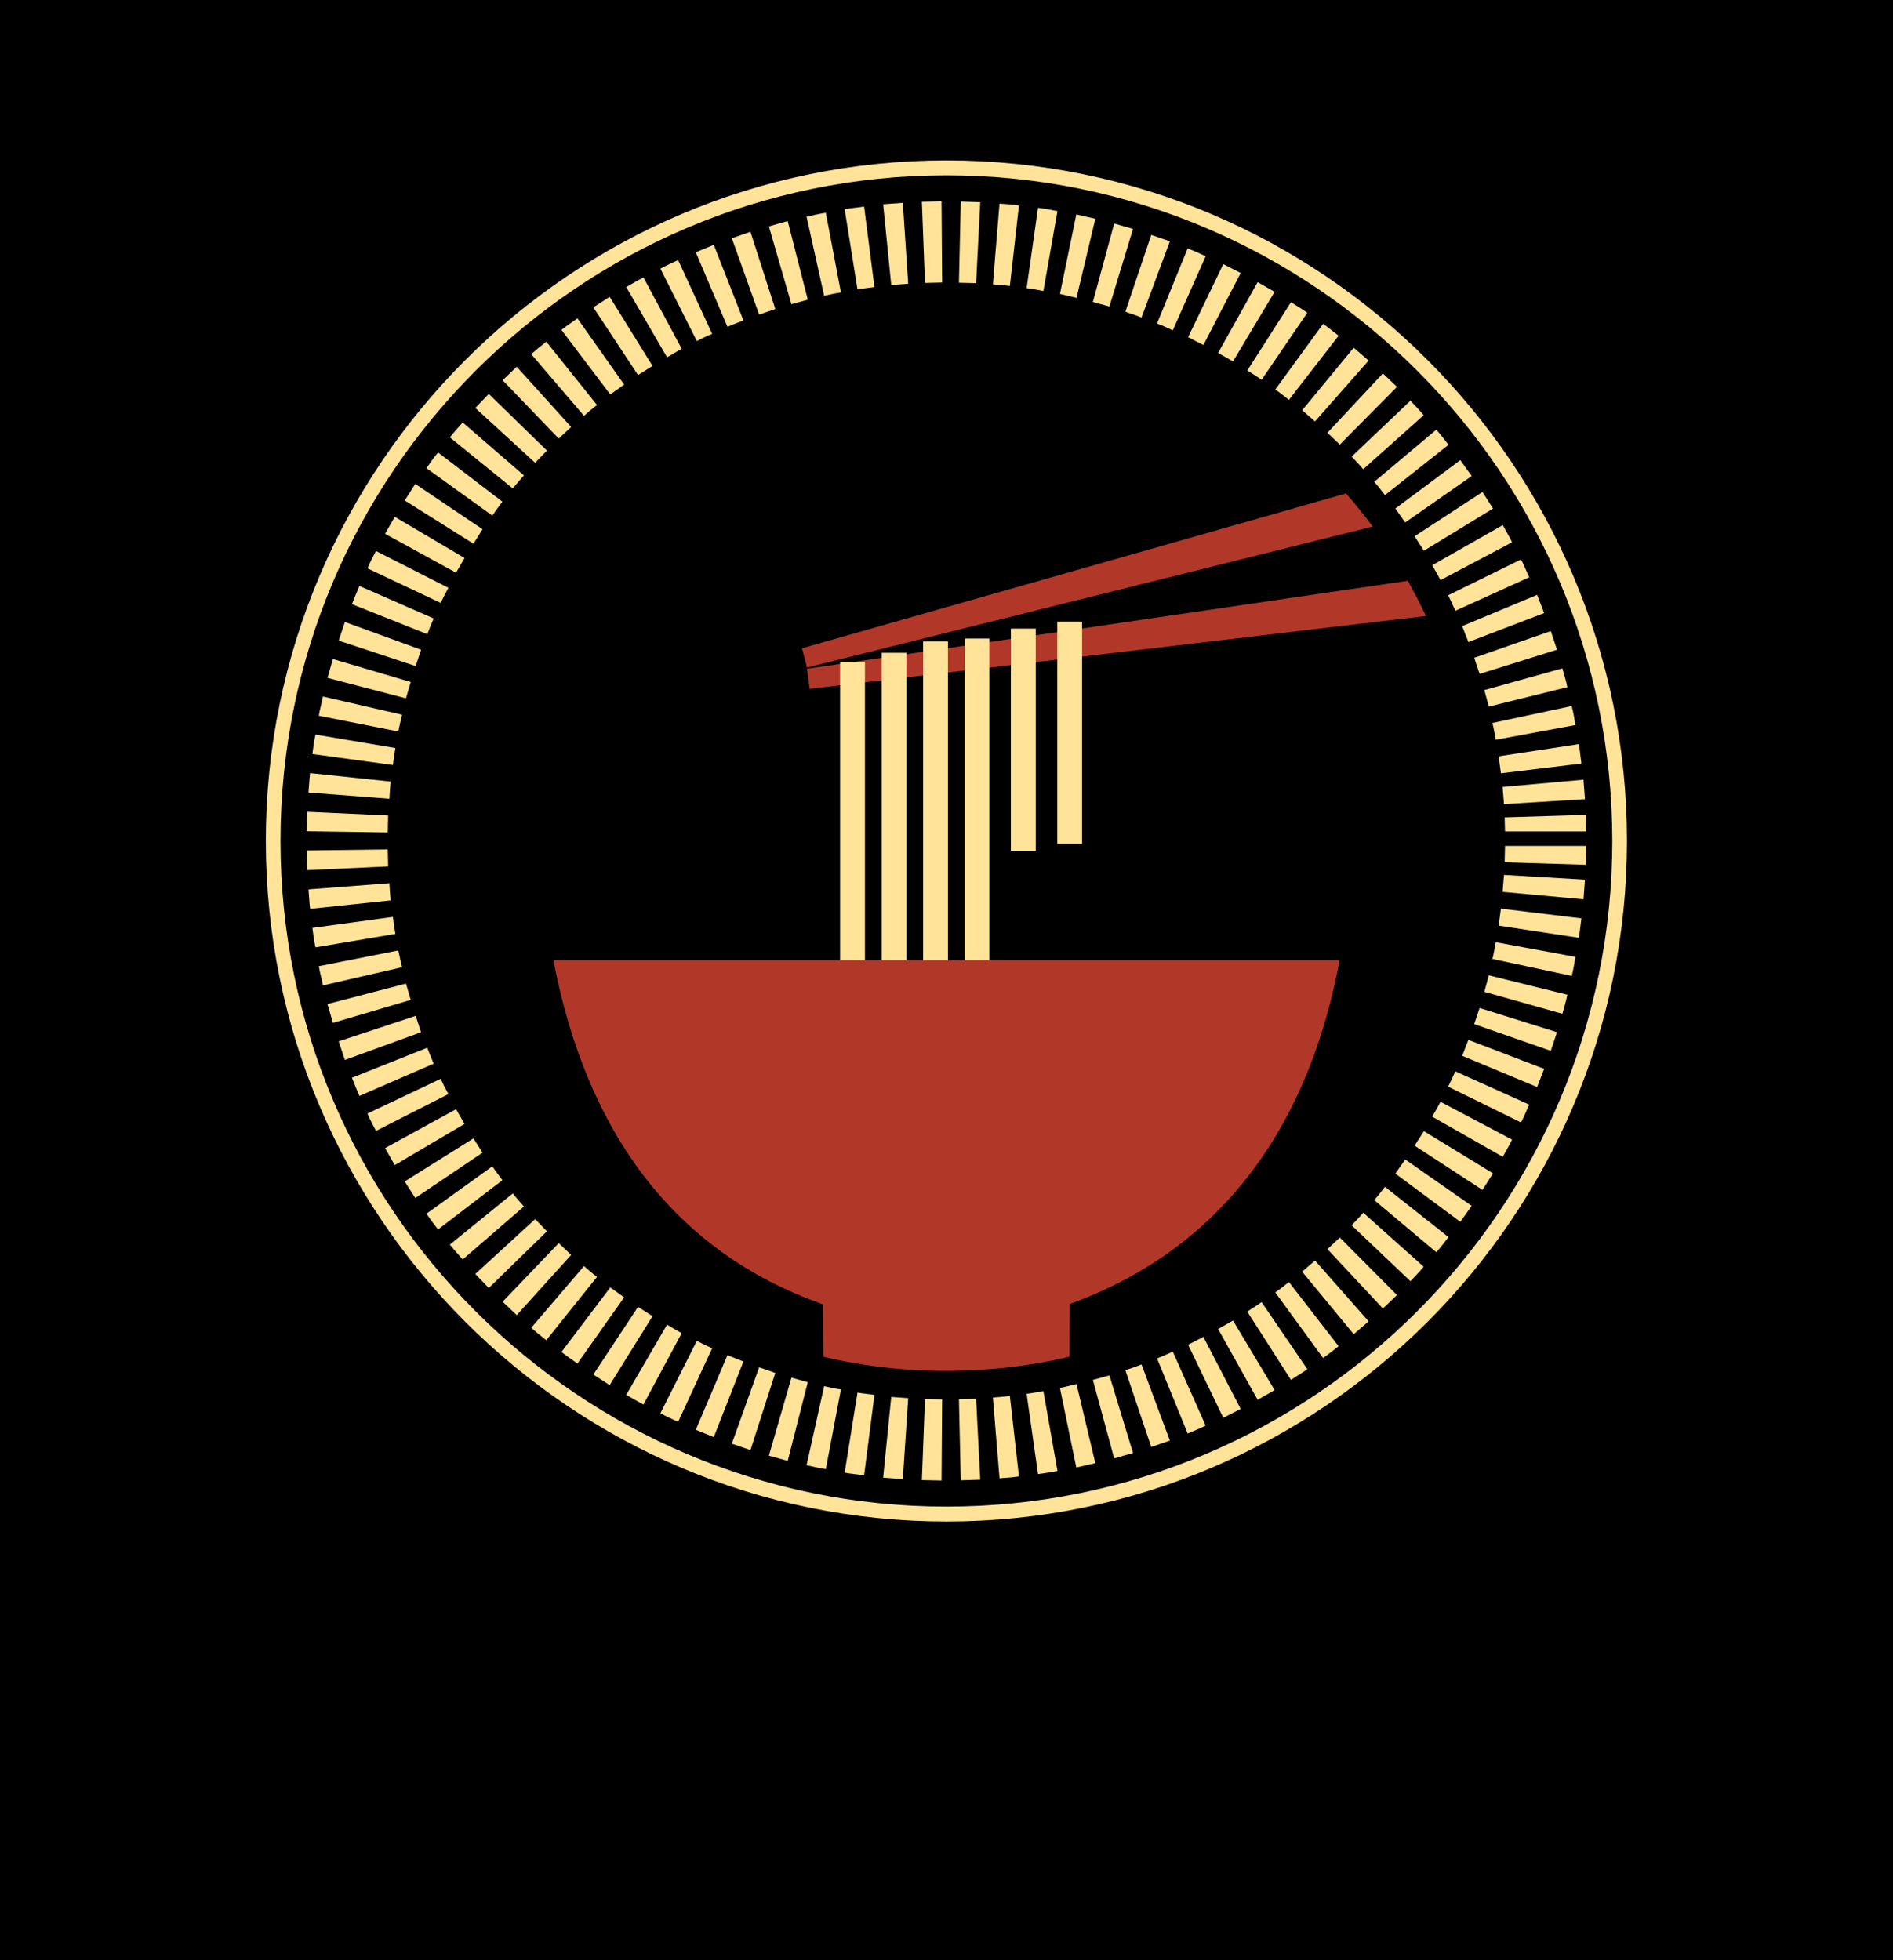 <svg xmlns="http://www.w3.org/2000/svg" version="1.1" xmlns:xlink="http://www.w3.org/1999/xlink" xmlns:svgjs="http://svgjs.dev/svgjs" viewBox="0 0 9.144 9.47"><g transform="matrix(1,0,0,1,0.775,7.601)"><rect width="9.47" height="9.47" x="-0.939" y="-7.601" fill="#000000"></rect><g><path d=" M 0.221 1.079 Q 0.178 1.079 0.145 1.052 Q 0.113 1.026 0.113 0.987 L 0.113 0.12 Q 0.113 0.081 0.139 0.055 Q 0.165 0.028 0.204 0.028 L 0.636 0.028 Q 0.714 0.028 0.782 0.07 Q 0.851 0.111 0.893 0.184 Q 0.934 0.256 0.934 0.351 Q 0.934 0.408 0.911 0.462 Q 0.888 0.516 0.848 0.559 Q 0.808 0.603 0.759 0.627 L 0.761 0.593 Q 0.802 0.615 0.83 0.646 Q 0.858 0.676 0.874 0.712 Q 0.89 0.747 0.893 0.788 Q 0.898 0.825 0.901 0.854 Q 0.903 0.882 0.91 0.901 Q 0.916 0.921 0.936 0.931 Q 0.969 0.951 0.977 0.988 Q 0.986 1.024 0.96 1.053 Q 0.944 1.073 0.918 1.078 Q 0.893 1.083 0.867 1.078 Q 0.842 1.073 0.825 1.064 Q 0.799 1.048 0.774 1.019 Q 0.749 0.99 0.733 0.941 Q 0.717 0.891 0.717 0.813 Q 0.717 0.788 0.708 0.766 Q 0.699 0.744 0.682 0.728 Q 0.666 0.713 0.64 0.704 Q 0.615 0.696 0.581 0.696 L 0.278 0.696 L 0.3 0.661 L 0.3 0.987 Q 0.3 1.026 0.279 1.052 Q 0.258 1.079 0.221 1.079 M 0.279 0.541 L 0.629 0.541 Q 0.655 0.541 0.681 0.517 Q 0.707 0.492 0.723 0.449 Q 0.74 0.406 0.74 0.356 Q 0.74 0.289 0.704 0.245 Q 0.669 0.201 0.629 0.201 L 0.282 0.201 L 0.3 0.153 L 0.3 0.578 L 0.279 0.541 M 1.784 0.261 Q 1.823 0.261 1.848 0.286 Q 1.874 0.312 1.874 0.353 L 1.874 0.987 Q 1.874 1.026 1.848 1.052 Q 1.823 1.079 1.784 1.079 Q 1.745 1.079 1.719 1.052 Q 1.694 1.026 1.694 0.987 L 1.694 0.913 L 1.727 0.927 Q 1.727 0.947 1.706 0.974 Q 1.685 1.002 1.649 1.029 Q 1.613 1.056 1.564 1.075 Q 1.515 1.093 1.458 1.093 Q 1.355 1.093 1.271 1.04 Q 1.187 0.987 1.138 0.893 Q 1.089 0.799 1.089 0.678 Q 1.089 0.555 1.138 0.461 Q 1.187 0.368 1.269 0.314 Q 1.352 0.261 1.452 0.261 Q 1.517 0.261 1.571 0.28 Q 1.625 0.3 1.664 0.33 Q 1.704 0.36 1.726 0.391 Q 1.748 0.421 1.748 0.443 L 1.694 0.462 L 1.694 0.353 Q 1.694 0.314 1.719 0.287 Q 1.745 0.261 1.784 0.261 M 1.481 0.928 Q 1.547 0.928 1.596 0.895 Q 1.646 0.863 1.673 0.805 Q 1.701 0.748 1.701 0.678 Q 1.701 0.606 1.673 0.549 Q 1.646 0.492 1.596 0.459 Q 1.547 0.426 1.481 0.426 Q 1.416 0.426 1.367 0.459 Q 1.317 0.492 1.289 0.549 Q 1.262 0.606 1.262 0.678 Q 1.262 0.748 1.289 0.805 Q 1.317 0.863 1.367 0.895 Q 1.416 0.928 1.481 0.928 M 2.49 0.261 Q 2.61 0.261 2.667 0.319 Q 2.724 0.376 2.742 0.468 L 2.717 0.455 L 2.729 0.43 Q 2.747 0.396 2.784 0.356 Q 2.822 0.317 2.875 0.289 Q 2.928 0.261 2.994 0.261 Q 3.102 0.261 3.158 0.307 Q 3.215 0.354 3.236 0.431 Q 3.257 0.508 3.257 0.603 L 3.257 0.987 Q 3.257 1.026 3.231 1.052 Q 3.206 1.079 3.167 1.079 Q 3.128 1.079 3.102 1.052 Q 3.077 1.026 3.077 0.987 L 3.077 0.603 Q 3.077 0.553 3.065 0.514 Q 3.053 0.474 3.021 0.45 Q 2.99 0.426 2.931 0.426 Q 2.874 0.426 2.834 0.45 Q 2.793 0.474 2.773 0.514 Q 2.753 0.553 2.753 0.603 L 2.753 0.987 Q 2.753 1.026 2.727 1.052 Q 2.702 1.079 2.663 1.079 Q 2.624 1.079 2.598 1.052 Q 2.573 1.026 2.573 0.987 L 2.573 0.603 Q 2.573 0.553 2.561 0.514 Q 2.549 0.474 2.517 0.45 Q 2.486 0.426 2.427 0.426 Q 2.37 0.426 2.33 0.45 Q 2.289 0.474 2.269 0.514 Q 2.249 0.553 2.249 0.603 L 2.249 0.987 Q 2.249 1.026 2.223 1.052 Q 2.198 1.079 2.159 1.079 Q 2.12 1.079 2.094 1.052 Q 2.069 1.026 2.069 0.987 L 2.069 0.368 Q 2.069 0.329 2.094 0.302 Q 2.12 0.276 2.159 0.276 Q 2.198 0.276 2.223 0.302 Q 2.249 0.329 2.249 0.368 L 2.249 0.432 L 2.226 0.427 Q 2.24 0.402 2.264 0.373 Q 2.288 0.344 2.322 0.318 Q 2.357 0.292 2.399 0.277 Q 2.441 0.261 2.49 0.261 M 3.822 1.093 Q 3.695 1.093 3.601 1.04 Q 3.507 0.987 3.457 0.895 Q 3.407 0.804 3.407 0.689 Q 3.407 0.553 3.461 0.458 Q 3.516 0.363 3.605 0.312 Q 3.693 0.261 3.792 0.261 Q 3.869 0.261 3.937 0.292 Q 4.005 0.324 4.058 0.379 Q 4.11 0.433 4.141 0.505 Q 4.172 0.578 4.172 0.659 Q 4.17 0.695 4.143 0.717 Q 4.116 0.74 4.08 0.74 L 3.507 0.74 L 3.462 0.59 L 4.013 0.59 L 3.98 0.619 L 3.98 0.579 Q 3.977 0.535 3.949 0.501 Q 3.921 0.467 3.88 0.446 Q 3.839 0.426 3.792 0.426 Q 3.747 0.426 3.708 0.438 Q 3.669 0.45 3.641 0.479 Q 3.612 0.507 3.596 0.555 Q 3.579 0.603 3.579 0.676 Q 3.579 0.758 3.613 0.814 Q 3.647 0.87 3.7 0.899 Q 3.753 0.928 3.813 0.928 Q 3.869 0.928 3.902 0.919 Q 3.935 0.91 3.955 0.898 Q 3.975 0.885 3.992 0.876 Q 4.019 0.863 4.043 0.863 Q 4.076 0.863 4.097 0.885 Q 4.119 0.907 4.119 0.938 Q 4.119 0.978 4.077 1.011 Q 4.038 1.044 3.968 1.069 Q 3.897 1.093 3.822 1.093 M 4.751 0.261 Q 4.862 0.261 4.919 0.307 Q 4.977 0.354 4.999 0.431 Q 5.021 0.508 5.021 0.603 L 5.021 0.987 Q 5.021 1.026 4.995 1.052 Q 4.97 1.079 4.931 1.079 Q 4.892 1.079 4.866 1.052 Q 4.841 1.026 4.841 0.987 L 4.841 0.603 Q 4.841 0.553 4.828 0.514 Q 4.815 0.474 4.782 0.45 Q 4.749 0.426 4.688 0.426 Q 4.628 0.426 4.586 0.45 Q 4.545 0.474 4.523 0.514 Q 4.502 0.553 4.502 0.603 L 4.502 0.987 Q 4.502 1.026 4.476 1.052 Q 4.451 1.079 4.412 1.079 Q 4.373 1.079 4.347 1.052 Q 4.322 1.026 4.322 0.987 L 4.322 0.368 Q 4.322 0.329 4.347 0.302 Q 4.373 0.276 4.412 0.276 Q 4.451 0.276 4.476 0.302 Q 4.502 0.329 4.502 0.368 L 4.502 0.432 L 4.479 0.427 Q 4.493 0.402 4.518 0.373 Q 4.544 0.344 4.578 0.318 Q 4.613 0.292 4.656 0.277 Q 4.7 0.261 4.751 0.261 M 5.285 0.708 Q 5.246 0.708 5.219 0.682 Q 5.193 0.657 5.193 0.618 Q 5.193 0.579 5.219 0.554 Q 5.246 0.529 5.285 0.529 L 5.546 0.529 Q 5.585 0.529 5.611 0.556 Q 5.637 0.582 5.637 0.621 Q 5.637 0.659 5.611 0.683 Q 5.585 0.708 5.546 0.708 L 5.285 0.708 M 5.819 0.291 L 6.174 0.291 Q 6.21 0.291 6.234 0.315 Q 6.258 0.339 6.258 0.375 Q 6.258 0.409 6.234 0.433 Q 6.21 0.456 6.174 0.456 L 5.819 0.456 Q 5.783 0.456 5.759 0.432 Q 5.735 0.408 5.735 0.372 Q 5.735 0.338 5.759 0.314 Q 5.783 0.291 5.819 0.291 M 5.979 0.104 Q 6.018 0.104 6.043 0.13 Q 6.068 0.156 6.068 0.195 L 6.068 0.863 Q 6.068 0.883 6.076 0.897 Q 6.084 0.91 6.098 0.916 Q 6.113 0.922 6.129 0.922 Q 6.147 0.922 6.162 0.916 Q 6.177 0.909 6.197 0.909 Q 6.218 0.909 6.235 0.928 Q 6.252 0.948 6.252 0.983 Q 6.252 1.024 6.206 1.052 Q 6.161 1.079 6.108 1.079 Q 6.077 1.079 6.038 1.073 Q 6 1.068 5.966 1.048 Q 5.933 1.028 5.91 0.986 Q 5.888 0.944 5.888 0.87 L 5.888 0.195 Q 5.888 0.156 5.914 0.13 Q 5.94 0.104 5.979 0.104 M 7.187 0.678 Q 7.187 0.801 7.132 0.895 Q 7.077 0.989 6.985 1.041 Q 6.893 1.093 6.779 1.093 Q 6.665 1.093 6.572 1.041 Q 6.48 0.989 6.425 0.895 Q 6.371 0.801 6.371 0.678 Q 6.371 0.555 6.425 0.461 Q 6.48 0.368 6.572 0.314 Q 6.665 0.261 6.779 0.261 Q 6.893 0.261 6.985 0.314 Q 7.077 0.368 7.132 0.461 Q 7.187 0.555 7.187 0.678 M 7.007 0.678 Q 7.007 0.601 6.976 0.545 Q 6.945 0.489 6.893 0.458 Q 6.842 0.426 6.779 0.426 Q 6.716 0.426 6.664 0.458 Q 6.612 0.489 6.581 0.545 Q 6.551 0.601 6.551 0.678 Q 6.551 0.753 6.581 0.809 Q 6.612 0.866 6.664 0.897 Q 6.716 0.928 6.779 0.928 Q 6.842 0.928 6.893 0.897 Q 6.945 0.866 6.976 0.809 Q 7.007 0.753 7.007 0.678 M 7.506 0.987 Q 7.506 1.026 7.481 1.052 Q 7.455 1.079 7.416 1.079 Q 7.377 1.079 7.352 1.052 Q 7.326 1.026 7.326 0.987 L 7.326 0.368 Q 7.326 0.329 7.352 0.302 Q 7.377 0.276 7.416 0.276 Q 7.455 0.276 7.481 0.302 Q 7.506 0.329 7.506 0.368 L 7.506 0.987 M 7.415 0.178 Q 7.364 0.178 7.343 0.162 Q 7.322 0.145 7.322 0.104 L 7.322 0.075 Q 7.322 0.032 7.345 0.016 Q 7.368 0 7.416 0 Q 7.469 0 7.49 0.016 Q 7.511 0.033 7.511 0.075 L 7.511 0.104 Q 7.511 0.147 7.488 0.163 Q 7.466 0.178 7.415 0.178" fill="#000000" fill-rule="nonzero"></path></g><g></g><g clip-path="url(#SvgjsClipPath1020)"><g clip-path="url(#af970f678-15bf-46e7-bc8d-109aafede36734eae785-1d9b-4adf-8f39-3b942af15d75)"><path d=" M 6.356 -3.538 C 6.356 -2.125 5.21 -0.979 3.797 -0.979 C 2.383 -0.979 1.238 -2.125 1.238 -3.538 C 1.238 -4.951 2.383 -6.097 3.797 -6.097 C 5.21 -6.097 6.356 -4.951 6.356 -3.538" fill="#000000" transform="matrix(1,0,0,1,0,0)" fill-rule="nonzero"></path></g><g clip-path="url(#af970f678-15bf-46e7-bc8d-109aafede36734eae785-1d9b-4adf-8f39-3b942af15d75)"><path d=" M 3.123 -4.376 L 5.856 -5.057 C 5.815 -5.112 5.772 -5.165 5.727 -5.217 L 3.099 -4.469 Z" fill="#b13828" transform="matrix(1,0,0,1,0,0)" fill-rule="nonzero"></path></g><g clip-path="url(#af970f678-15bf-46e7-bc8d-109aafede36734eae785-1d9b-4adf-8f39-3b942af15d75)"><path d=" M 3.136 -4.273 L 6.113 -4.625 C 6.086 -4.683 6.057 -4.739 6.025 -4.795 L 3.123 -4.37 Z" fill="#b13828" transform="matrix(1,0,0,1,0,0)" fill-rule="nonzero"></path></g><g clip-path="url(#SvgjsClipPath101834eae785-1d9b-4adf-8f39-3b942af15d75)"><path d=" M 3.403 -2.448 L 3.283 -2.448 L 3.283 -4.404 L 3.403 -4.404 Z M 4.452 -3.524 L 4.332 -3.524 L 4.332 -4.598 L 4.452 -4.598 Z M 3.603 -2.491 L 3.484 -2.491 L 3.484 -4.447 L 3.603 -4.447 Z M 3.804 -2.546 L 3.684 -2.546 L 3.684 -4.502 L 3.804 -4.502 Z M 4.004 -2.56 L 3.885 -2.56 L 3.885 -4.516 L 4.004 -4.516 Z M 4.228 -3.49 L 4.108 -3.49 L 4.108 -4.564 L 4.228 -4.564 Z" fill="#ffe398" transform="matrix(1,0,0,1,0,0)" fill-rule="nonzero"></path></g><g clip-path="url(#bf970f678-15bf-46e7-bc8d-109aafede36734eae785-1d9b-4adf-8f39-3b942af15d75)"><path d=" M 4.392 -1.301 C 5.094 -1.554 5.539 -2.12 5.696 -2.962 L 1.898 -2.962 C 2.058 -2.128 2.484 -1.551 3.201 -1.299 L 3.202 -1.046 C 3.397 -1 3.596 -0.977 3.797 -0.978 C 4.002 -0.978 4.2 -1.001 4.391 -1.046 Z" fill="#b13828" transform="matrix(1,0,0,1,0,0)" fill-rule="nonzero"></path></g><g clip-path="url(#bf970f678-15bf-46e7-bc8d-109aafede36734eae785-1d9b-4adf-8f39-3b942af15d75)"><path d=" M 3.797 -0.25 C 1.984 -0.25 0.509 -1.725 0.509 -3.538 C 0.509 -5.351 1.984 -6.826 3.797 -6.826 C 5.61 -6.826 7.084 -5.351 7.084 -3.538 C 7.084 -1.725 5.61 -0.25 3.797 -0.25 M 3.797 -6.754 C 2.023 -6.754 0.58 -5.311 0.58 -3.538 C 0.58 -1.764 2.023 -0.322 3.797 -0.322 C 5.57 -0.322 7.013 -1.764 7.013 -3.538 C 7.013 -5.311 5.57 -6.754 3.797 -6.754" fill="#ffe398" transform="matrix(1,0,0,1,0,0)" fill-rule="nonzero"></path></g><g clip-path="url(#bf970f678-15bf-46e7-bc8d-109aafede36734eae785-1d9b-4adf-8f39-3b942af15d75)"><path d=" M 6.495 -3.584 L 6.887 -3.584 L 6.885 -3.664 L 6.493 -3.652 Z M 6.49 -3.716 L 6.881 -3.74 L 6.874 -3.834 L 6.483 -3.799 Z M 6.475 -3.865 L 6.864 -3.912 L 6.852 -4.006 L 6.464 -3.947 Z M 6.45 -4.027 L 6.835 -4.098 C 6.83 -4.129 6.825 -4.16 6.817 -4.19 L 6.434 -4.108 C 6.441 -4.081 6.445 -4.054 6.45 -4.027 M 6.416 -4.187 L 6.796 -4.281 C 6.79 -4.312 6.78 -4.342 6.772 -4.372 L 6.395 -4.267 C 6.402 -4.24 6.41 -4.214 6.416 -4.187 M 6.372 -4.345 L 6.746 -4.462 L 6.716 -4.552 L 6.346 -4.423 Z M 6.318 -4.499 L 6.684 -4.639 L 6.65 -4.727 L 6.288 -4.576 Z M 6.255 -4.65 L 6.612 -4.812 C 6.598 -4.841 6.587 -4.87 6.572 -4.898 L 6.22 -4.725 C 6.233 -4.701 6.243 -4.675 6.255 -4.65 M 6.183 -4.798 L 6.529 -4.981 C 6.516 -5.009 6.499 -5.036 6.484 -5.064 L 6.143 -4.87 C 6.157 -4.846 6.171 -4.822 6.183 -4.798 M 6.103 -4.94 L 6.437 -5.144 L 6.386 -5.224 L 6.058 -5.01 Z M 6.013 -5.077 L 6.334 -5.301 L 6.279 -5.378 L 5.965 -5.144 Z M 5.915 -5.209 L 6.222 -5.452 C 6.203 -5.476 6.184 -5.502 6.163 -5.525 L 5.863 -5.273 C 5.882 -5.253 5.898 -5.23 5.915 -5.209 M 5.81 -5.334 L 6.102 -5.595 C 6.082 -5.62 6.059 -5.642 6.038 -5.665 L 5.754 -5.395 C 5.772 -5.375 5.792 -5.356 5.81 -5.334 M 5.697 -5.453 L 5.973 -5.732 L 5.905 -5.797 L 5.637 -5.51 Z M 5.577 -5.565 L 5.836 -5.859 L 5.764 -5.921 L 5.515 -5.619 Z M 5.451 -5.669 L 5.691 -5.979 C 5.667 -5.998 5.642 -6.018 5.616 -6.036 L 5.385 -5.719 C 5.408 -5.704 5.429 -5.686 5.451 -5.669 M 5.319 -5.766 L 5.54 -6.09 C 5.515 -6.108 5.487 -6.124 5.461 -6.141 L 5.25 -5.811 C 5.273 -5.796 5.296 -5.783 5.319 -5.766 M 5.181 -5.855 L 5.382 -6.191 L 5.3 -6.238 L 5.109 -5.896 Z M 5.038 -5.934 L 5.218 -6.282 L 5.134 -6.325 L 4.964 -5.972 Z M 4.89 -6.005 L 5.049 -6.363 C 5.02 -6.377 4.992 -6.389 4.962 -6.401 L 4.814 -6.038 C 4.84 -6.028 4.865 -6.017 4.89 -6.005 M 4.739 -6.067 L 4.876 -6.435 C 4.846 -6.446 4.816 -6.455 4.786 -6.466 L 4.661 -6.095 C 4.687 -6.085 4.713 -6.078 4.739 -6.067 M 4.584 -6.12 L 4.698 -6.495 L 4.607 -6.521 L 4.504 -6.142 Z M 4.425 -6.162 L 4.516 -6.544 L 4.424 -6.565 L 4.345 -6.181 Z M 4.239 -0.479 C 4.271 -0.483 4.302 -0.489 4.333 -0.494 L 4.265 -0.88 C 4.238 -0.876 4.211 -0.87 4.184 -0.867 Z M 4.265 -6.195 L 4.333 -6.581 C 4.302 -6.587 4.271 -6.593 4.239 -6.597 L 4.184 -6.209 C 4.211 -6.206 4.238 -6.2 4.265 -6.195 M 4.053 -0.459 C 4.084 -0.461 4.116 -0.463 4.147 -0.468 L 4.103 -0.857 C 4.076 -0.853 4.048 -0.851 4.021 -0.849 Z M 4.103 -6.219 L 4.147 -6.608 C 4.116 -6.613 4.084 -6.615 4.053 -6.617 L 4.021 -6.227 C 4.048 -6.225 4.076 -6.223 4.103 -6.219 M 3.866 -0.449 L 3.96 -0.452 L 3.94 -0.843 L 3.857 -0.841 Z M 3.94 -6.233 L 3.96 -6.624 L 3.866 -6.627 L 3.857 -6.235 Z M 3.773 -0.448 L 3.776 -0.84 L 3.693 -0.842 L 3.678 -0.45 Z M 3.693 -6.234 L 3.776 -6.236 L 3.773 -6.628 L 3.678 -6.626 Z M 3.586 -0.455 L 3.612 -0.846 L 3.53 -0.852 L 3.491 -0.462 Z M 3.53 -6.224 L 3.612 -6.23 L 3.586 -6.621 L 3.491 -6.614 Z M 3.399 -0.473 L 3.449 -0.862 C 3.422 -0.866 3.394 -0.868 3.367 -0.873 L 3.305 -0.486 C 3.336 -0.48 3.368 -0.478 3.399 -0.473 M 3.367 -6.203 C 3.394 -6.208 3.422 -6.21 3.449 -6.214 L 3.399 -6.603 C 3.368 -6.598 3.336 -6.596 3.305 -6.59 Z M 3.214 -0.503 L 3.287 -0.888 C 3.26 -0.892 3.233 -0.898 3.206 -0.904 L 3.121 -0.522 C 3.152 -0.515 3.182 -0.508 3.214 -0.503 M 3.206 -6.172 C 3.233 -6.178 3.26 -6.184 3.287 -6.188 L 3.214 -6.573 C 3.182 -6.568 3.152 -6.561 3.121 -6.554 Z M 3.127 -6.153 L 3.03 -6.533 C 3 -6.525 2.97 -6.516 2.939 -6.507 L 3.048 -6.131 Z M 2.97 -6.108 L 2.85 -6.481 L 2.76 -6.45 L 2.892 -6.081 Z M 2.816 -6.053 L 2.673 -6.418 C 2.644 -6.406 2.615 -6.395 2.586 -6.382 L 2.739 -6.022 C 2.764 -6.033 2.79 -6.042 2.816 -6.053 M 2.665 -5.988 L 2.501 -6.344 C 2.472 -6.332 2.443 -6.318 2.415 -6.303 L 2.591 -5.953 C 2.615 -5.966 2.64 -5.978 2.665 -5.988 M 2.518 -5.916 L 2.333 -6.261 C 2.305 -6.246 2.278 -6.23 2.25 -6.214 L 2.447 -5.875 C 2.471 -5.888 2.494 -5.903 2.518 -5.916 M 2.377 -5.833 L 2.17 -6.167 L 2.091 -6.116 L 2.307 -5.789 Z M 2.24 -5.743 L 2.014 -6.063 C 1.989 -6.044 1.962 -6.027 1.937 -6.007 L 2.173 -5.695 C 2.195 -5.711 2.218 -5.727 2.24 -5.743 M 2.109 -5.644 L 1.864 -5.95 C 1.839 -5.931 1.815 -5.911 1.791 -5.89 L 2.046 -5.592 C 2.066 -5.61 2.087 -5.628 2.109 -5.644 M 1.984 -5.538 L 1.721 -5.829 L 1.653 -5.764 L 1.924 -5.482 Z M 1.867 -5.424 L 1.586 -5.698 L 1.521 -5.63 L 1.81 -5.365 Z M 1.756 -5.304 L 1.46 -5.56 C 1.439 -5.536 1.418 -5.513 1.398 -5.488 L 1.702 -5.241 C 1.719 -5.263 1.738 -5.283 1.756 -5.304 M 1.652 -5.177 L 1.341 -5.415 C 1.321 -5.391 1.303 -5.365 1.285 -5.339 L 1.603 -5.11 C 1.619 -5.133 1.635 -5.155 1.652 -5.177 M 1.556 -5.044 L 1.231 -5.263 L 1.18 -5.183 L 1.512 -4.974 Z M 1.469 -4.905 L 1.132 -5.104 L 1.085 -5.022 L 1.428 -4.834 Z M 1.391 -4.761 L 1.041 -4.939 C 1.027 -4.911 1.012 -4.884 1 -4.855 L 1.354 -4.688 C 1.365 -4.713 1.378 -4.737 1.391 -4.761 M 1.32 -4.613 L 0.961 -4.77 C 0.948 -4.741 0.937 -4.712 0.925 -4.682 L 1.289 -4.537 C 1.299 -4.563 1.309 -4.589 1.32 -4.613 M 1.259 -4.462 L 0.891 -4.596 L 0.861 -4.506 L 1.233 -4.383 Z M 1.209 -4.306 L 0.833 -4.417 L 0.807 -4.326 L 1.186 -4.227 Z M 1.167 -4.148 L 0.785 -4.236 C 0.779 -4.205 0.77 -4.174 0.765 -4.143 L 1.149 -4.067 C 1.154 -4.094 1.161 -4.121 1.167 -4.148 M 1.135 -3.987 L 0.749 -4.052 C 0.742 -4.021 0.738 -3.99 0.734 -3.958 L 1.123 -3.905 C 1.126 -3.933 1.13 -3.96 1.135 -3.987 M 1.112 -3.825 L 0.723 -3.866 C 0.719 -3.835 0.718 -3.803 0.715 -3.772 L 1.106 -3.742 C 1.108 -3.77 1.109 -3.797 1.112 -3.825 M 1.1 -3.661 L 0.709 -3.679 L 0.706 -3.585 L 1.098 -3.579 Z M 1.098 -3.497 L 0.706 -3.492 L 0.709 -3.397 L 1.1 -3.415 Z M 1.106 -3.334 L 0.715 -3.304 C 0.718 -3.273 0.719 -3.241 0.723 -3.21 L 1.112 -3.251 C 1.109 -3.279 1.108 -3.306 1.106 -3.334 M 1.123 -3.171 L 0.734 -3.118 C 0.738 -3.086 0.742 -3.055 0.749 -3.024 L 1.135 -3.089 C 1.13 -3.116 1.126 -3.143 1.123 -3.171 M 1.149 -3.009 L 0.765 -2.933 C 0.77 -2.902 0.779 -2.871 0.785 -2.84 L 1.167 -2.928 C 1.161 -2.955 1.154 -2.982 1.149 -3.009 M 1.186 -2.849 L 0.807 -2.75 L 0.833 -2.659 L 1.209 -2.77 Z M 1.233 -2.693 L 0.861 -2.57 L 0.891 -2.48 L 1.259 -2.614 Z M 1.289 -2.539 L 0.925 -2.394 C 0.937 -2.364 0.948 -2.335 0.961 -2.306 L 1.32 -2.462 C 1.309 -2.487 1.299 -2.513 1.289 -2.539 M 1.354 -2.389 L 1 -2.221 C 1.012 -2.192 1.027 -2.165 1.041 -2.137 L 1.391 -2.315 C 1.378 -2.339 1.365 -2.363 1.354 -2.389 M 1.428 -2.242 L 1.085 -2.054 L 1.132 -1.972 L 1.469 -2.171 Z M 1.512 -2.101 L 1.18 -1.893 L 1.231 -1.813 L 1.556 -2.032 Z M 1.603 -1.966 L 1.285 -1.737 C 1.303 -1.711 1.321 -1.686 1.341 -1.661 L 1.652 -1.899 C 1.635 -1.921 1.619 -1.943 1.603 -1.966 M 1.702 -1.835 L 1.398 -1.588 C 1.418 -1.563 1.439 -1.54 1.46 -1.516 L 1.756 -1.772 C 1.738 -1.793 1.719 -1.813 1.702 -1.835 M 1.81 -1.711 L 1.521 -1.446 L 1.586 -1.378 L 1.867 -1.652 Z M 1.924 -1.595 L 1.653 -1.312 L 1.721 -1.247 L 1.984 -1.538 Z M 2.046 -1.484 L 1.791 -1.186 C 1.815 -1.165 1.839 -1.145 1.864 -1.126 L 2.109 -1.432 C 2.087 -1.448 2.066 -1.466 2.046 -1.484 M 2.173 -1.381 L 1.937 -1.069 C 1.962 -1.049 1.989 -1.032 2.014 -1.013 L 2.24 -1.333 C 2.218 -1.349 2.195 -1.365 2.173 -1.381 M 2.307 -1.287 L 2.091 -0.96 L 2.17 -0.909 L 2.377 -1.242 Z M 2.447 -1.201 L 2.25 -0.862 C 2.278 -0.846 2.305 -0.83 2.333 -0.815 L 2.518 -1.16 C 2.494 -1.173 2.471 -1.187 2.447 -1.201 M 2.591 -1.123 L 2.415 -0.773 C 2.443 -0.758 2.472 -0.744 2.501 -0.732 L 2.665 -1.087 C 2.64 -1.098 2.615 -1.11 2.591 -1.123 M 2.739 -1.054 L 2.586 -0.693 C 2.615 -0.681 2.644 -0.67 2.673 -0.658 L 2.816 -1.023 C 2.79 -1.034 2.764 -1.043 2.739 -1.054 M 2.892 -0.995 L 2.76 -0.626 L 2.85 -0.595 L 2.97 -0.968 Z M 3.048 -0.945 L 2.939 -0.568 C 2.97 -0.56 3 -0.551 3.03 -0.543 L 3.127 -0.923 Z M 4.425 -0.914 L 4.345 -0.895 L 4.424 -0.511 L 4.516 -0.532 Z M 4.504 -0.934 L 4.607 -0.555 L 4.698 -0.581 L 4.584 -0.956 Z M 4.661 -0.981 L 4.786 -0.61 C 4.816 -0.621 4.846 -0.63 4.876 -0.641 L 4.739 -1.009 C 4.713 -0.998 4.687 -0.99 4.661 -0.981 M 4.814 -1.038 L 4.962 -0.675 C 4.992 -0.687 5.02 -0.7 5.049 -0.713 L 4.89 -1.071 C 4.865 -1.059 4.84 -1.048 4.814 -1.038 M 4.964 -1.104 L 5.134 -0.751 L 5.218 -0.794 L 5.038 -1.142 Z M 5.109 -1.18 L 5.3 -0.838 L 5.382 -0.885 L 5.181 -1.221 Z M 5.25 -1.264 L 5.461 -0.934 C 5.487 -0.952 5.515 -0.968 5.54 -0.986 L 5.319 -1.31 C 5.296 -1.293 5.273 -1.28 5.25 -1.264 M 5.385 -1.357 L 5.616 -1.04 C 5.642 -1.058 5.667 -1.078 5.691 -1.097 L 5.451 -1.407 C 5.429 -1.39 5.408 -1.372 5.385 -1.357 M 5.515 -1.457 L 5.764 -1.155 L 5.836 -1.217 L 5.577 -1.511 Z M 5.637 -1.566 L 5.905 -1.279 L 5.973 -1.344 L 5.697 -1.622 Z M 5.754 -1.681 L 6.038 -1.411 C 6.059 -1.434 6.082 -1.456 6.102 -1.481 L 5.81 -1.742 C 5.792 -1.72 5.772 -1.701 5.754 -1.681 M 5.863 -1.803 L 6.163 -1.551 C 6.184 -1.574 6.203 -1.6 6.222 -1.624 L 5.915 -1.867 C 5.898 -1.846 5.882 -1.823 5.863 -1.803 M 5.965 -1.931 L 6.279 -1.698 L 6.334 -1.775 L 6.013 -1.999 Z M 6.058 -2.066 L 6.386 -1.852 L 6.437 -1.932 L 6.103 -2.136 Z M 6.143 -2.206 L 6.484 -2.012 C 6.499 -2.04 6.516 -2.067 6.529 -2.095 L 6.183 -2.278 C 6.171 -2.254 6.157 -2.23 6.143 -2.206 M 6.22 -2.351 L 6.572 -2.178 C 6.587 -2.206 6.598 -2.235 6.612 -2.264 L 6.255 -2.425 C 6.243 -2.401 6.233 -2.375 6.22 -2.351 M 6.288 -2.5 L 6.65 -2.349 L 6.684 -2.437 L 6.318 -2.577 Z M 6.346 -2.653 L 6.716 -2.524 L 6.746 -2.614 L 6.372 -2.731 Z M 6.395 -2.809 L 6.772 -2.703 C 6.78 -2.734 6.79 -2.764 6.796 -2.795 L 6.416 -2.889 C 6.41 -2.862 6.402 -2.836 6.395 -2.809 M 6.434 -2.968 L 6.817 -2.886 C 6.825 -2.916 6.83 -2.947 6.835 -2.978 L 6.45 -3.049 C 6.445 -3.022 6.441 -2.995 6.434 -2.968 M 6.464 -3.129 L 6.852 -3.07 L 6.864 -3.164 L 6.475 -3.211 Z M 6.483 -3.292 L 6.874 -3.256 L 6.881 -3.351 L 6.49 -3.374 Z M 6.493 -3.435 L 6.885 -3.423 L 6.887 -3.514 L 6.495 -3.514 Z" fill="#ffe398" transform="matrix(1,0,0,1,0,0)" fill-rule="nonzero"></path></g></g></g><defs><clipPath id="SvgjsClipPath1020"><path d=" M 0.509 -6.826 h 6.576 v 6.576 h -6.576 Z"></path></clipPath><clipPath id="af970f678-15bf-46e7-bc8d-109aafede36734eae785-1d9b-4adf-8f39-3b942af15d75"><path d=" M 0.509 -0.25 L 7.084 -0.25 L 7.084 -6.826 L 0.509 -6.826 Z"></path></clipPath><clipPath id="SvgjsClipPath101834eae785-1d9b-4adf-8f39-3b942af15d75"><path d=" M 0.509 -6.826 L 7.084 -6.826 L 7.084 -0.25 L 0.509 -0.25 Z"></path></clipPath><clipPath id="bf970f678-15bf-46e7-bc8d-109aafede36734eae785-1d9b-4adf-8f39-3b942af15d75"><path d=" M 0.509 -0.25 L 7.084 -0.25 L 7.084 -6.826 L 0.509 -6.826 Z"></path></clipPath></defs></svg>